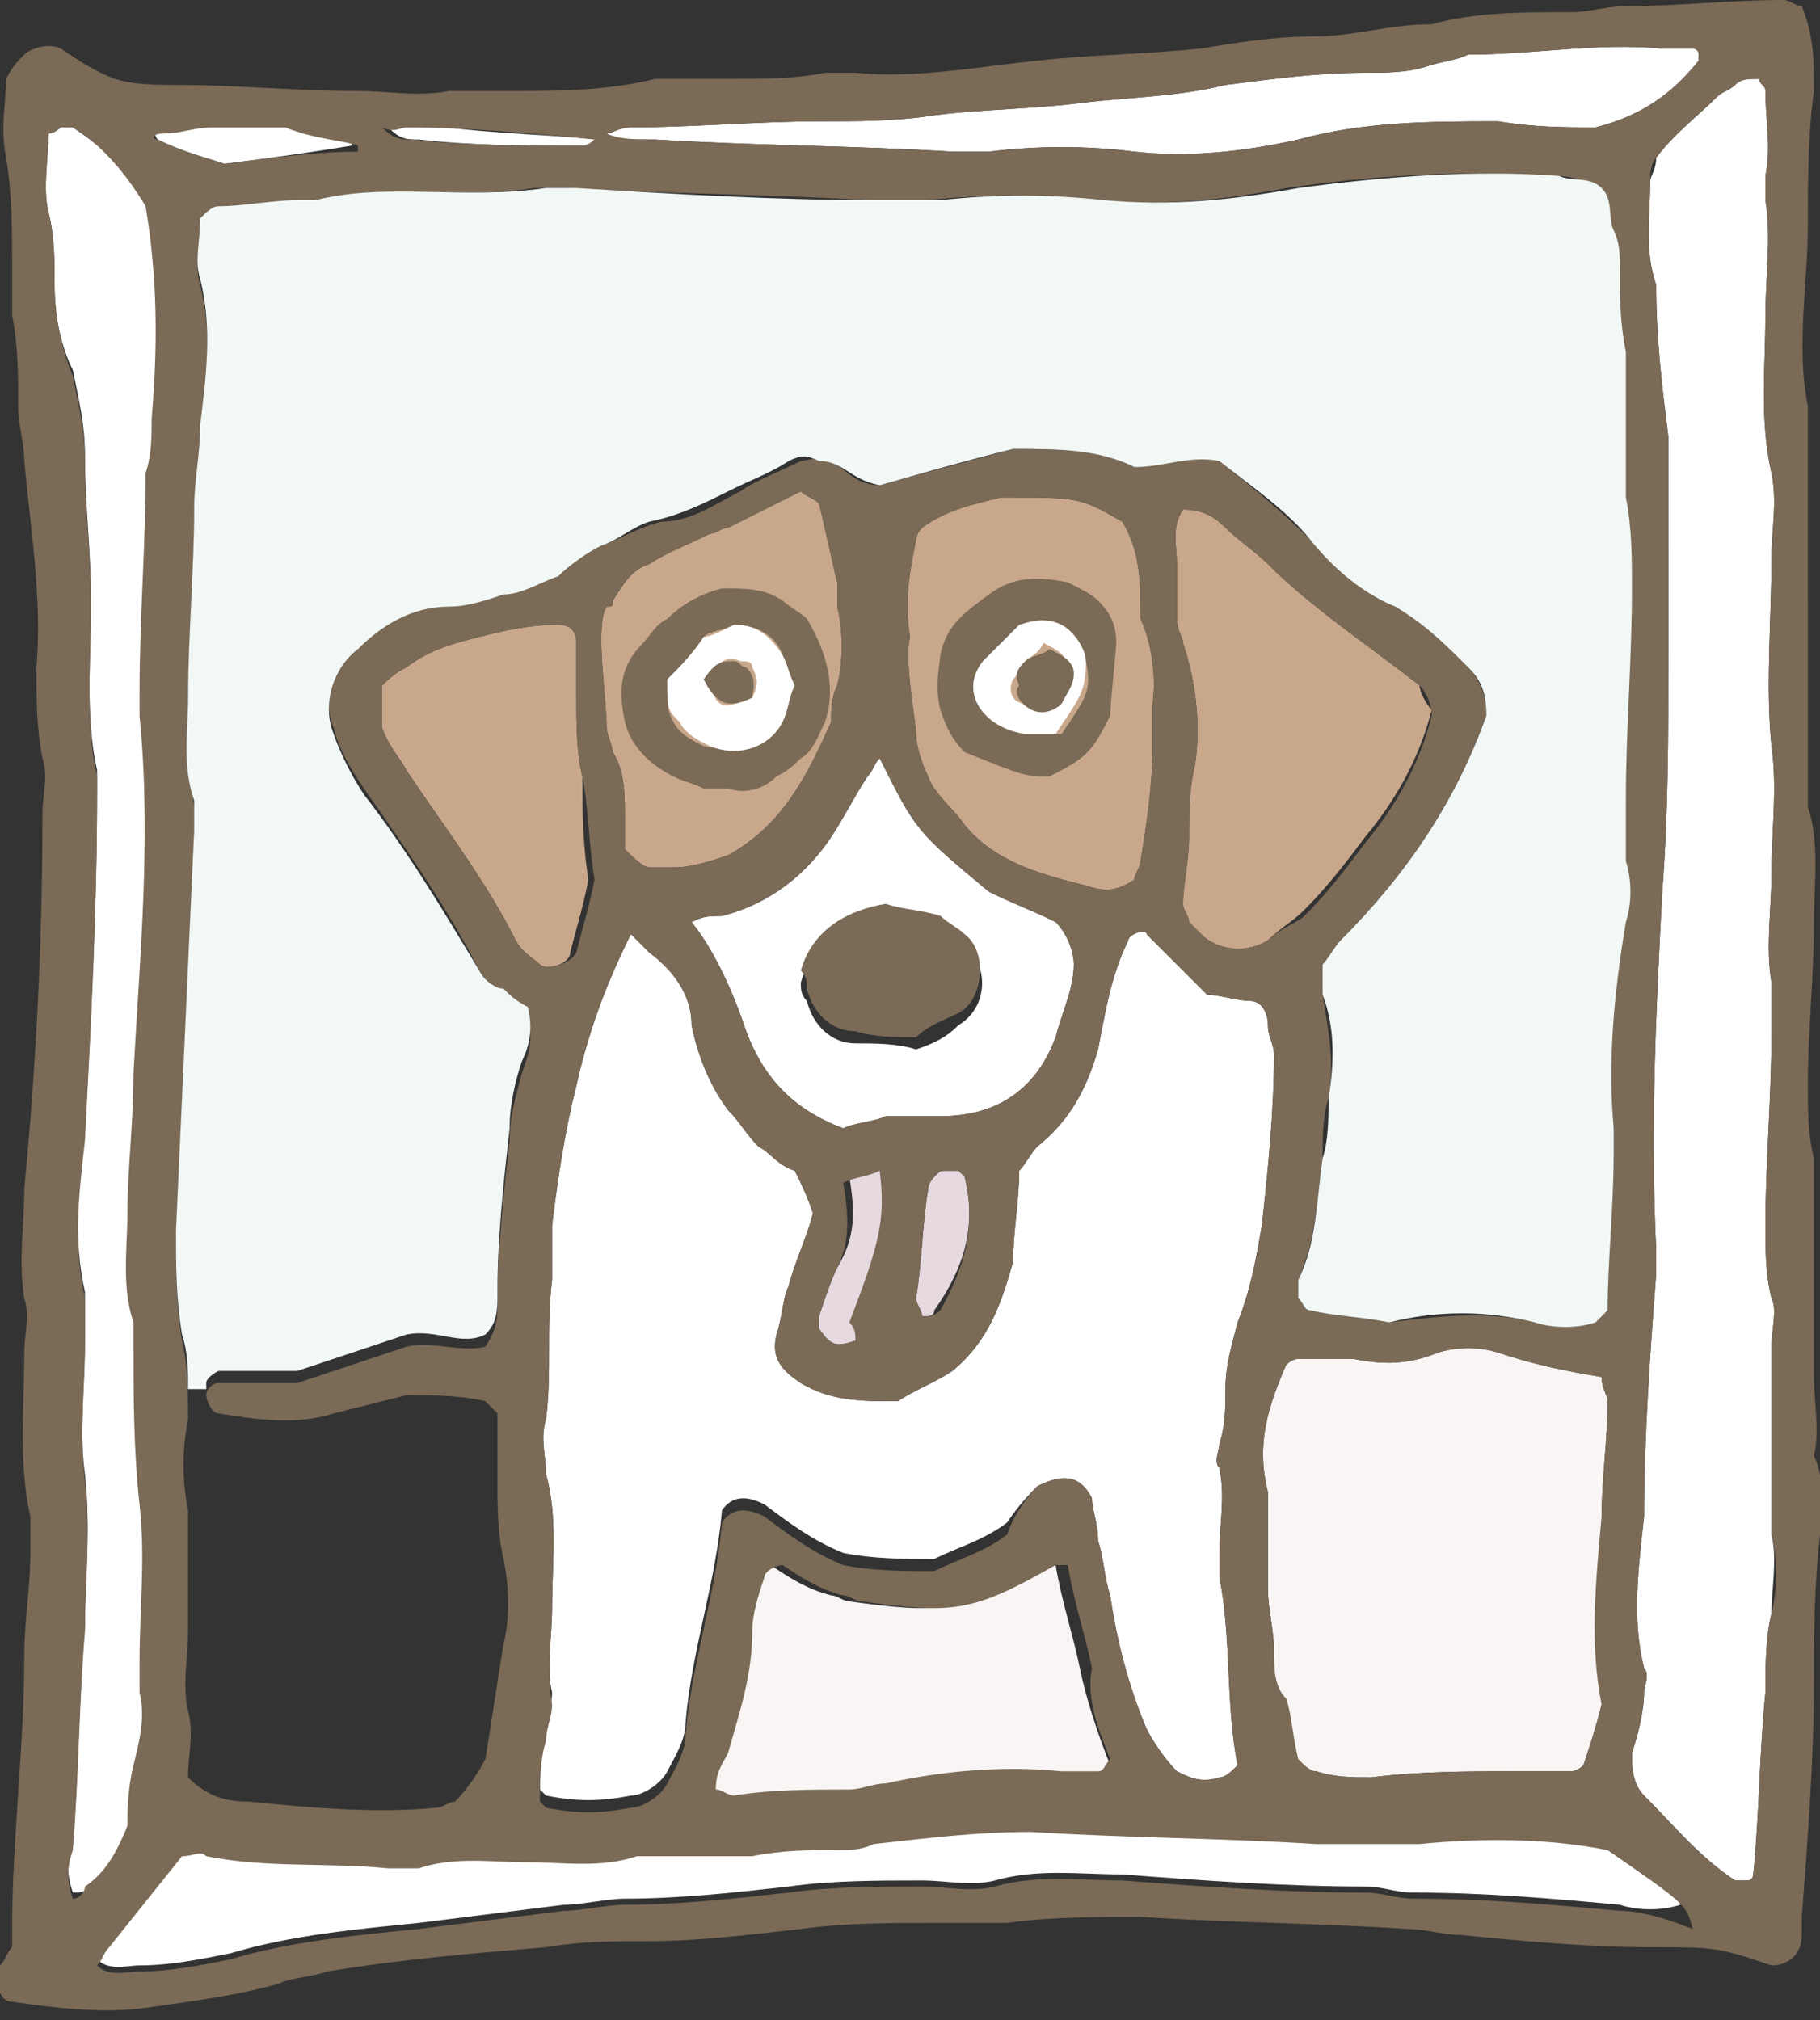 <svg xmlns="http://www.w3.org/2000/svg" width="30" height="33.3" style="overflow:visible;enable-background:new 0 0 30 33.3" xml:space="preserve">
    <rect width="100%" height="100%" fill="#333333" stroke="none"/>
    <style>
        .st0{fill:#c8a78b}.st1{fill:#7a6a56}.st2{fill:#fff}.st3{fill:#f8f5f4}.st4{fill:#e7d9e0}
    </style>
    <path class="st0" d="M10.1 9.9c.2-.3.3-.5.6-.6.3-.2.6-.3 1-.5.1 0 .2-.1.3-.1l1.2-.6c.1.1.2.1.3.2.1.4.2.9.3 1.3v.4c.1.4.1.9 0 1.3-.1.2-.1.4-.1.6-.4.9-.8 1.7-1.7 2.2-.3.1-.6.2-.9.2h-.4c-.1 0-.3-.2-.4-.3v-.5c0-.4 0-.8-.2-1.1 0-.1-.1-.3-.1-.4 0-.5-.2-1.7 0-2 .1 0 .1 0 .1-.1 0 .1 0 0 0 0zM15.1 8.9c0-.1.1-.2.1-.2.4-.3.9-.4 1.3-.5 1.3 0 1.3 0 2 .4.3.5.3 1 .3 1.6 0 0 .3.6.2 1.4v.7c0 .6-.1 1.3-.2 1.9 0 .1-.1.2-.1.3-.3.2-.5.2-.8.1-.8-.2-1.5-.4-2-1-.2-.3-.5-.5-.6-.8-.1-.2-.2-.5-.2-.7s-.2-1.2-.1-1.6c-.1-.6 0-1.1.1-1.6z"/>
    <path class="st1" d="M11.9 9.7c.4 0 .7 0 1 .2.1.1.3.2.4.3.3.5.5 1.1.3 1.7-.1.2-.2.5-.4.6-.1.1-.2.2-.4.3-.2.2-.5.3-.8.2h-.4c-.2-.1-.3-.1-.5-.2-.4-.2-.7-.5-.8-.9-.1-.5-.1-.9.3-1.3.1-.1.2-.3.4-.4.2-.2.5-.4.9-.5zm-.9 1.5c0 .5 0 .5.1.7.1.2.3.3.5.4.5.1 1 0 1.2-.4.1-.2.2-.4.2-.6 0-.1 0-.3-.1-.5-.1-.3-.4-.5-.8-.5-.2.1-.4.1-.5.2-.2.3-.4.5-.6.7z"/>
    <path class="st2" d="M16.6 25.1c-.4.3-.8.4-1.2.6-.5 0-1 0-1.5-.1-.5-.2-.9-.5-1.3-.8-.2-.1-.5-.2-.7.1-.1 1.2-.5 2.3-.6 3.5 0 .3-.2.6-.3.8-.1.2-.4.4-.6.4-.5.1-.9.1-1.4 0l-.1-.1c0-.3 0-.7.1-1 0-.2.1-.4.1-.6-.1-.4 0-.9 0-1.4 0-.7.1-1.5-.1-2.2 0-.3-.1-.6 0-.9.1-.8 0-1.5.1-2.3v-.9c.1-.8.2-1.5.4-2.3.2-.9.5-1.7.9-2.5l.3.3c.4.3.7.7.7 1.2.1.5.3 1 .6 1.4.2.2.3.4.5.6.2.1.3.3.6.4.1.2.2.4.3.7-.1.4-.3.8-.4 1.2-.1.2-.1.5-.2.8-.1.4.1.6.4.8.5.3 1 .3 1.6.3.3-.2.6-.3.9-.5.6-.5.8-1.1 1-1.8 0-.5.1-1 .1-1.5.1-.1.2-.3.3-.4.5-.4.8-.9 1-1.6.1-.5.2-1.2.5-1.8 0-.1.3-.2.3-.1l.3.3.7.7c.2 0 .5.1.7.1.2 0 .3.2.3.4s.1.3.1.5c0 .9-.1 1.9-.2 2.8-.1.6-.2 1.1-.4 1.6-.1.4-.2.7-.2 1.1 0 .3 0 .6-.1.9 0 .1-.1.3 0 .4.1.5 0 .9 0 1.4v.4c.2 1 .1 2.1.3 3.1-.1.1-.2.2-.3.2-.3.1-.5 0-.7-.1-.2-.2-.4-.5-.5-.7-.3-.7-.5-1.5-.6-2.2-.1-.3-.1-.6-.2-.9 0-.3-.1-.5-.1-.7-.2-.4-.5-.4-.9-.2-.1.1-.3.3-.5.6zM27.3 2.6c.3-.4.7-.7 1-1 .1-.1.2-.1.3-.2.1-.1.2-.1.4-.1 0 .1.1.1.1.2 0 .5.1.9 0 1.4v.4c.1.6 0 1.3 0 1.9 0 .9-.1 1.7.1 2.6.1.5 0 .9 0 1.4 0 1-.1 2.1 0 3.1.1.7 0 1.4 0 2.1 0 .6-.1 1.2 0 1.8v.8c0 1.1-.1 2.2-.1 3.2 0 .4 0 .8.1 1.2.1.2 0 .5 0 .8V25.3c.1.4 0 .9 0 1.3-.1.4-.1.9-.1 1.3-.1 1-.1 2-.2 3 0 0 0 .1-.1.1h-.2c-.6-.4-1-.9-1.5-1.4-.2-.2-.2-.5-.2-.7.1-.3.2-.7.2-1 0-.1.1-.3 0-.4-.2-.8-.1-1.6 0-2.5 0-1.3.1-2.7.2-4v-.4c-.1-2 0-4 .1-5.9.1-1.3.1-2.6.1-3.9V7.2c-.1-.8-.2-1.6-.2-2.5-.2-.6-.1-1.1-.1-1.7 0-.1.1-.2.1-.4z"/>
    <path class="st3" d="M21.3 29.1c-.1-.4-.1-.7-.2-1-.1-.3-.1-.6-.1-.9 0-.3-.1-.7-.1-1v-1.6c-.2-.8 0-1.4.3-2.1.1-.1.2-.1.2-.1h.9c.5.1.9.1 1.4-.1.3-.1.7-.1 1 0 .6.2 1.1.3 1.7.4 0 .2.1.3.1.4 0 .6-.1 1.3-.1 1.9 0 1-.1 2.1 0 3.1-.1.4-.2.7-.3 1-.1.1-.2.1-.2.1H25c-.8 0-1.6 0-2.4.1-.3 0-.6 0-.9-.1-.2 0-.3-.1-.4-.1z"/>
    <path class="st2" d="M2.5 3.4c.2 1.2.2 2.3.1 3.5 0 .3 0 .6-.1.9 0 1.2-.1 2.4-.1 3.6v.4c.2 2 0 4-.1 5.9 0 .8-.1 1.6-.1 2.3 0 .6-.1 1.2.1 1.8v.3c0 .9 0 1.8.1 2.7.1.9 0 1.7 0 2.6v.5c.1.4 0 .8-.1 1.2-.1.4-.1.8-.1 1-.2.5-.4.8-.7 1-.1.1-.2.1-.3.1-.1-.3-.1-.5 0-.8.1-1.2.1-2.4.2-3.6 0-.8.1-1.6 0-2.5-.1-.7 0-1.5 0-2.2v-.8c-.2-.9-.1-1.7 0-2.6.1-1.9.2-3.8.2-5.7v-.3c-.2-.9-.1-1.9-.1-2.8 0-.8-.1-1.6-.1-2.4 0-.5-.1-.9-.2-1.4C1 5.7.9 5.2.9 4.7c0-.4 0-.8-.1-1.2-.1-.4 0-.9 0-1.3.1 0 .2-.1.2-.1h.2c.6.4 1 .8 1.3 1.3zM27.7 31.4c-.3.1-.7.1-1 0-1.1-.1-2.2-.2-3.4-.2-.3 0-.5-.1-.8-.1-1.3 0-2.7-.1-4-.2-.7 0-1.4-.1-2.1.1-.4.1-.8 0-1.2 0-.7 0-1.5 0-2.2.1-.9.1-1.8.2-2.7.2-.3 0-.7.1-1 .1l-2.4.3c-1 .1-2.1.2-3.1.5-.5.1-1 .2-1.5.2-.2 0-.5.1-.7-.1.1-.1.1-.2.2-.3L3 30.5c.2 0 .3-.1.4 0 1 .2 2 .1 3 .2h.5c.6-.2 1.2-.1 1.8-.1.6 0 1.2.1 1.8-.1H12.4c.5-.1.9-.1 1.4-.1.2 0 .4 0 .6-.1.9-.1 1.7-.2 2.6-.2 1.6.1 3.1.1 4.7.2h1.7c1-.1 2.1-.1 3.1.1 1.1.7 1.1.7 1.2 1z"/>
    <path class="st0" d="M23.6 11.7c-.2.8-.6 1.5-1.1 2.1-.3.4-.6.8-1 1.2-.2.2-.4.3-.6.5-.3.2-.8.2-1.1-.1l-.2-.2c0-.1-.1-.2-.1-.3 0-.3.1-.7.1-1.1 0-.4 0-.8.1-1.2.1-.7 0-1.4-.2-2 0-.1-.1-.2-.1-.4v-.9c0-.3-.1-.6.1-.9.3 0 .5.1.7.3.2.2.5.4.7.6.7.7 1.6 1.3 2.5 2 0 .1.1.3.2.4z"/>
    <path class="st3" d="M11.6 29.5c0-.3.1-.4.2-.6.2-.7.4-1.3.4-2 0-.3.1-.6.2-.9 0-.1.2-.2.3-.2.3.2.6.4 1 .5.1 0 .2.1.3.1 1.5.2 1.8.2 3.2-.6h.2c.1.6.3 1.2.4 1.7.1.5.3 1.1.5 1.6-.1.1-.1.2-.2.2h-.6c-1-.1-2 0-2.9.2-.2 0-.4.1-.6.1-.6 0-1.3 0-1.9.1-.3-.1-.4-.2-.5-.2z"/>
    <path class="st2" d="M16.3 14.7c.4.2.7.3 1.1.5.2.2.3.5.3.7 0 .4-.2.8-.3 1.2-.3.8-.9 1.3-1.9 1.3h-.9c-.2.1-.5.1-.7.2-.8-.3-1.3-.8-1.6-1.6-.2-.6-.5-1.3-.9-1.8.2-.1.3-.1.5-.1.8-.2 1.4-.7 1.8-1.3.2-.3.4-.7.6-1 .1-.1.1-.2.2-.3.6 1.2.6 1.2 1.8 2.2zm-.8.4c-.3 0-.6-.1-.9 0-.7.1-1.2.4-1.4 1.1 0 .1 0 .2.1.3.1.4.4.7.8.7.3 0 .7 0 1 .1.3-.1.5-.2.7-.4.5-.3.5-1 .1-1.3-.1-.3-.3-.4-.4-.5zM9.9 2.3s0-.1.1-.1.2-.1.4-.1c1 0 2.1-.1 3.1-.1.6 0 1.3 0 1.9-.1.8-.1 1.6-.1 2.4-.2.8-.1 1.6-.1 2.4-.3.8-.1 1.5-.2 2.3-.2.3 0 .7 0 1-.1.3-.1.5-.1.7-.2 1.1 0 2.1-.2 3.2-.1h.5s.1 0 .1.1V1c-.4.5-.9.9-1.7 1.1-.5 0-1 0-1.6-.1-1.1 0-2.2 0-3.3.3-.9.2-1.8.3-2.7.2-.8-.1-1.6-.1-2.4 0h-.6c-1.6-.1-3.3-.1-4.9-.2h-.9z"/>
    <path class="st0" d="M9.7 14.5c-.1.5-.2.8-.3 1.2 0 .2-.4.3-.5.2-.1-.1-.3-.2-.4-.4-.5-1-1.2-1.9-1.8-2.8-.1-.2-.3-.4-.4-.7v-.7c.1-.1.2-.2.4-.3.4-.3.8-.4 1.2-.5.4-.1.8-.2 1.3-.2.2 0 .3.1.3.3v.9c0 .4 0 .9.1 1.3 0 .5 0 1.1.1 1.7z"/>
    <path class="st2" d="M17.4 12.1h-.6c-.6-.1-1-.7-.6-1.2l.6-.6c.3-.1.5-.1.7 0 .2.1.4.4.4.6 0 .5-.1.6-.5 1.2zm-.5-1.2c-.1.1-.1.2-.2.3-.1.2 0 .4.2.4.2.1.4.1.5-.1.1-.1.2-.3.2-.5s-.2-.3-.4-.4c-.1.2-.2.2-.3.3z"/>
    <path class="st4" d="M15.2 21.7c0-.1-.1-.2-.1-.3.1-.6.1-1.2.2-1.8 0-.1.1-.2.1-.2.1-.1.1-.1.2-.1h.2l.1.1c.2.8 0 1.5-.5 2.2 0 .1-.1.1-.2.1zM14 19.4c.2-.1.4-.1.6-.2.1.8 0 1.2-.5 2.5v.4c-.3.1-.4.1-.6-.2v-.2c.1-.3.2-.6.3-.8.3-.5.3-.9.2-1.5z"/>
    <path class="st2" d="M4.6 2c.5.2.9.2 1.2.3v.1c-.6.1-1.3.2-2.1.3-.3-.1-.7-.2-1.1-.4-.1-.1 0-.2.1-.2.3 0 .5-.1.8-.1.3.1.7.1 1.1 0zM9.9 2.3c-.1 0-.1.1-.2.1h-.2c-.9 0-1.7 0-2.6-.1-.2 0-.3 0-.5-.2.1 0 .2-.1.3-.1 1.1.2 2.1.2 3.2.3zM11 11.2c.2-.2.4-.4.6-.7.1 0 .3-.1.5-.2.4 0 .6.2.8.5.1.2.1.3.2.5-.1.2-.1.4-.2.6-.2.4-.7.6-1.2.4-.2-.1-.4-.2-.5-.4-.2-.2-.2-.2-.2-.7zm1.4.3c.1-.2.1-.3 0-.5 0-.1-.1-.1-.2-.1-.2-.1-.4 0-.5.3.1.5.2.5.7.3z"/>
    <path class="st1" d="M15.5 15.1c.1.1.3.2.4.3.4.3.3 1.1-.1 1.3-.2.1-.5.2-.7.4-.3 0-.7 0-1-.1-.4 0-.7-.3-.8-.7 0-.1 0-.2-.1-.3.2-.7.8-1 1.4-1.1.3.1.6.1.9.2zM16.9 10.9c.1-.1.3-.1.4-.2.2.1.4.2.4.4s-.1.3-.2.5c-.1.1-.3.2-.5.1s-.3-.3-.2-.4c-.1-.2 0-.3.1-.4zM12.4 11.5c-.4.2-.6.1-.8-.3.2-.3.3-.3.5-.3.1 0 .1.1.2.1.2.2.1.4.1.5z"/>
    <path class="st1" d="M30 25.3c0-.4.1-.9-.1-1.3.1-.4 0-.9 0-1.3v-3.6c-.1-.4-.1-.8-.1-1.2 0-.9.1-1.8.1-2.7 0-.6.1-1.3-.1-1.9V6.7c-.2-1 0-2 0-3 0-.7 0-1.5.1-2.2 0-.5 0-.9-.2-1.4-.1 0-.2-.1-.3-.1-.9 0-1.7.1-2.6.1-.3 0-.6.1-.9.1-.8 0-1.6 0-2.3.2-.7 0-1.3.2-1.9.2-.7 0-1.3.1-1.9.2-1 .1-1.8.1-2.7.2-1 .1-2 .3-3 .2h-.5c-.5.1-1 .1-1.5.1h-1.3c-.8.2-1.6.2-2.5.2h-.9c-.5.1-1 0-1.5 0-1 0-2-.1-3-.1-.3 0-.7 0-1-.1-.3-.1-.6-.3-.9-.5C.8.7.5.8.4.9c-.1.1-.2.2-.3.4 0 .4-.1.8 0 1.3.1.6.1 1.2.1 1.8v.8c.1.5.1 1 .1 1.5 0 .3.1.6.1.9.1 1.1.3 2.3.2 3.4 0 .5 0 1 .1 1.5.1.3 0 .6 0 .9 0 2.1-.1 4.1-.3 6.2 0 .6-.1 1.2 0 1.8.1.3 0 .6 0 .9 0 .9-.1 1.8.1 2.7v.6c0 .6-.1 1.1-.1 1.7 0 1.5-.2 3-.2 4.5v.3c-.1.1-.1.2-.2.3v.1c-.1.2 0 .5.2.5.7.1 1.5.2 2.2.1.7-.1 1.5-.2 2.2-.4.2-.1.5-.1.8-.2 1.2-.2 2.4-.3 3.6-.4.6-.1 1.1-.1 1.7-.1.8 0 1.6-.1 2.5-.2.7-.1 1.5-.1 2.2-.1h1.2c.7-.1 1.5-.1 2.2-.1 1.5.1 2.9.1 4.4.2.3 0 .6.1.9.1 1 .1 2.1.2 3.1.2 1.1 0 1.1 0 2 .3.3 0 .5-.2.5-.5v-.3c.1-1.3.2-2.6.2-3.9 0-.7 0-1.5.1-2.4zM10 2.2c.1 0 .2-.1.4-.1 1 0 2.1-.1 3.1-.1.6 0 1.3 0 1.9-.1.8-.1 1.6-.1 2.4-.2.8-.1 1.6-.1 2.4-.3.8-.1 1.5-.2 2.3-.2.3 0 .7 0 1-.1.3-.1.5-.1.7-.2 1.1 0 2.1-.2 3.2-.1h.5s.1 0 .1.1V1c-.4.5-.9.9-1.7 1.1-.5 0-1 0-1.6-.1-1.1 0-2.2 0-3.3.3-.9.2-1.8.3-2.7.2-.8-.1-1.6-.1-2.4 0h-.6c-1.6-.1-3.3-.1-4.9-.2-.3 0-.6 0-.8-.1-.1 0 0 0 0 0zm16.6 16.4v.4c0 .9-.1 1.7-.1 2.6-.1.1-.2.1-.2.2-.3.1-.7 0-1 0-.8-.2-1.6-.1-2.4 0-.5-.1-.9-.1-1.3-.2-.1 0-.1-.1-.2-.2v-.3c.3-.7.3-1.3.4-2 0-.3 0-.7.1-1 .1-.6 0-1.1-.1-1.7v-.5c.1-.1.2-.3.3-.4 1.1-1.1 1.9-2.3 2.4-3.7 0-.3-.1-.6-.3-.8-.3-.4-.7-.8-1.2-1-.5-.3-1-.7-1.4-1.1-.5-.5-1-.9-1.5-1.3-.5-.1-.9 0-1.4.1-.6-.3-1.3-.3-2-.3-.7.2-1.5.4-2.2.6-.4 0-.6-.3-.8-.4-.2-.1-.4 0-.5 0-.4.2-.7.3-1 .5-.4.2-.8.5-1.3.5-.4.1-.7.3-1 .4-.2.1-.5.3-.7.4-.3.2-.6.3-.9.3-.3.1-.6.2-.9.2-.6.1-1.1.4-1.5.7-.4.4-.6.9-.4 1.4.1.4.3.7.5 1 .7 1 1.4 2 1.9 3 .1.2.3.3.4.5.1.1.3.2.4.3.1.4 0 .6-.1.9-.1.4-.2.7-.2 1.1-.1.9-.2 1.8-.2 2.7 0 .2 0 .4-.2.7-.4.1-.9-.1-1.3 0l-1.8.6H3.6c-.1 0-.2.1-.2.2s.1.3.2.3c.6.1 1.3.2 1.9 0l1.2-.3c.4 0 .9 0 1.3.1l.2.2v1.1c0 .4 0 .9.1 1.3.1.5.1 1 0 1.4-.1.6-.2 1.3-.3 1.9-.1.2-.3.5-.5.7-.1 0-.2.1-.3.1-1 .1-2.1 0-3.1-.1-.4 0-.7-.1-1-.4 0-.4.1-.7 0-1.1-.1-.4 0-.9 0-1.3v-2c-.1-.5-.1-1 0-1.5 0-.4 0-.9-.1-1.3-.1-.6-.1-1.1-.1-1.7l.3-6.6v-.5c-.1-.6-.1-1.1-.1-1.7 0-1 .1-2.1.1-3.1 0-.5.1-.9.1-1.4.1-.8.2-1.6 0-2.4-.1-.3 0-.7 0-1 .1-.1.2-.2.3-.2.5-.1.9-.1 1.4-.2h.3c1.1-.3 2.3 0 3.5-.2h.5c1.7.1 3.4.1 5 .2h1c.9-.1 1.8-.1 2.7 0 1.1.1 2.2 0 3.2-.2 1.4-.2 2.8-.3 4.3-.2.3 0 .5 0 .7.2.2.2.1.5.2.7.1.2.1.4.1.6 0 .5.1.9.1 1.4.1.5 0 .9 0 1.4v2.6c0 1.2-.1 2.3-.1 3.5v2c.1 1.1 0 2.2.1 3.3zm-.2 9.5c-.1.4-.2.7-.3 1-.1.1-.2.1-.2.1H25c-.8 0-1.6 0-2.4.1-.3 0-.6 0-.9-.1-.1 0-.2-.1-.3-.2-.1-.4-.1-.7-.2-1-.2-.2-.2-.5-.2-.8 0-.3-.1-.7-.1-1v-1.6c-.2-.8 0-1.4.3-2.1.1-.1.2-.1.2-.1h.9c.5.1.9.1 1.4-.1.3-.1.7-.1 1 0 .6.2 1.1.3 1.7.4 0 .2.1.3.1.4 0 .6-.1 1.3-.1 1.9-.1 1.1-.2 2.1 0 3.1zm-6.3-4.3c0 .1-.1.3 0 .4.1.5 0 .9 0 1.4v.4c.2 1 .1 2.1.3 3.1-.1.1-.2.2-.3.2-.3.1-.5 0-.7-.1-.2-.2-.4-.5-.5-.7-.3-.7-.5-1.5-.6-2.2-.1-.3-.1-.6-.2-.9 0-.3-.1-.5-.1-.7-.2-.4-.5-.4-.9-.2-.2.2-.4.5-.5.8-.4.3-.8.4-1.2.6-.5 0-1 0-1.5-.1-.5-.2-.9-.5-1.3-.8-.2-.1-.5-.2-.7.1-.1 1.2-.5 2.3-.6 3.5 0 .3-.2.6-.3.8-.1.2-.4.4-.6.4-.5.1-.9.1-1.4 0l-.1-.1c0-.3 0-.7.1-1 0-.2.1-.4.1-.6-.1-.6 0-1.1 0-1.6 0-.7.1-1.5-.1-2.2 0-.3-.1-.6 0-.9.1-.8 0-1.5.1-2.3v-.9c.1-.8.2-1.5.4-2.3.2-.9.5-1.7.9-2.5l.3.3c.4.3.7.7.7 1.2.1.5.3 1 .6 1.4.2.2.3.4.5.6.2.1.3.3.6.4.1.2.2.4.3.7-.1.4-.3.8-.4 1.2-.1.2-.1.5-.2.8-.1.4.1.6.4.8.5.3 1 .3 1.6.3.3-.2.6-.3.9-.5.6-.5.8-1.1 1-1.8 0-.5.1-1 .1-1.5.1-.1.2-.3.3-.4.5-.4.8-.9 1-1.6.1-.5.2-1.2.5-1.8 0-.1.3-.2.3-.1l.3.3.7.7c.2 0 .5.1.7.1.2 0 .3.2.3.4s.1.3.1.5c0 .9-.1 1.9-.2 2.8-.1.6-.2 1.1-.4 1.6-.1.4-.2.7-.2 1.1 0 .3 0 .6-.1.9zM18.3 29c-.1.1-.1.2-.2.2h-.6c-1-.1-2 0-2.9.2-.2 0-.4.1-.6.1-.6 0-1.3 0-1.9.1-.1 0-.2-.1-.3-.1 0-.3.1-.4.2-.6.2-.7.4-1.3.4-2 0-.3.1-.6.2-.9 0-.1.2-.2.3-.2.3.2.6.4 1 .5.1 0 .2.1.3.1 1.5.2 1.8.2 3.2-.6h.2c.1.6.3 1.2.4 1.7-.1.5.1 1 .3 1.5zM8.9 15.9c-.1-.1-.3-.2-.4-.4-.5-1-1.2-1.9-1.8-2.8-.1-.2-.3-.4-.4-.7v-.7c.1-.1.2-.2.4-.3.4-.3.8-.4 1.2-.5.4-.1.8-.2 1.3-.2.2 0 .3.1.3.3v.9c0 .4 0 .9.1 1.3.1.5.1 1.1.2 1.7-.1.5-.2.8-.3 1.2-.1.2-.5.3-.6.2zm1.2-6c.2-.3.3-.5.6-.6.3-.2.6-.3 1-.5.1 0 .2-.1.3-.1l1.2-.6c.1.1.2.1.3.2.1.4.2.9.3 1.3v.4c.1.4.1.9 0 1.3-.1.2-.1.4-.1.6-.4.9-.8 1.7-1.7 2.2-.3.1-.6.2-.9.2h-.4c-.1 0-.3-.2-.4-.3v-.5c0-.4 0-.8-.2-1.1 0-.1-.1-.3-.1-.4 0-.5-.2-1.7 0-2 .1 0 .1 0 .1-.1 0 .1 0 0 0 0zm5-1c0-.1.1-.2.1-.2.4-.3.9-.4 1.3-.5 1.3 0 1.3 0 2 .4.3.5.3 1 .3 1.6 0 0 .3.6.2 1.4v.7c0 .6-.1 1.3-.2 1.9 0 .1-.1.2-.1.3-.3.2-.5.2-.8.1-.8-.2-1.5-.4-2-1-.2-.3-.5-.5-.6-.8-.1-.2-.2-.5-.2-.7s-.2-1.2-.1-1.6c-.1-.6 0-1.1.1-1.6zm1.2 5.8c.4.2.7.3 1.1.5.2.2.3.5.3.7 0 .4-.2.8-.3 1.2-.3.8-.9 1.3-1.9 1.3h-.9c-.2.1-.5.1-.7.2-.8-.3-1.3-.8-1.6-1.6-.2-.6-.5-1.3-.9-1.8.2-.1.3-.1.5-.1.8-.2 1.4-.7 1.8-1.3.2-.3.4-.7.6-1 .1-.1.1-.2.2-.3.6 1.2.6 1.2 1.8 2.2zm-.8 6.9c-.1.1-.2.1-.3.1 0-.1-.1-.2-.1-.3.1-.6.1-1.2.2-1.8 0-.1.1-.2.1-.2.1-.1.1-.1.2-.1h.2l.1.1c.2.8 0 1.5-.4 2.2zm-1.4.5c-.3.1-.4.1-.6-.2v-.2c.1-.3.2-.6.3-.8.2-.4.2-.8.1-1.4.2-.1.4-.1.6-.2.1.8 0 1.2-.5 2.5.1.1.1.2.1.3zm6.8-6.6c-.3.2-.8.2-1.1-.1l-.2-.2c0-.1-.1-.2-.1-.3 0-.3.1-.7.1-1.1 0-.4 0-.8.1-1.2.1-.7 0-1.4-.2-2 0-.1-.1-.2-.1-.4v-.9c0-.3-.1-.6.1-.9.3 0 .5.1.7.3.2.2.5.4.7.6.7.7 1.6 1.3 2.5 2 .1.1.2.3.2.5-.2.8-.6 1.5-1.1 2.1-.3.4-.6.8-1 1.2-.1.1-.4.2-.6.4zM6.7 2.1c1 0 2.1.1 3.1.2 0 0-.1.1-.2.1h-.2c-.9 0-1.7 0-2.6-.1-.2 0-.3 0-.5-.2.2.1.3 0 .4 0zm-4 .1c.3 0 .5-.1.8-.1h1.2c.5.2.9.2 1.2.3v.1c-.7 0-1.4.1-2.2.2-.3-.1-.7-.2-1.1-.4-.1 0-.1-.1.1-.1zM1.2 31.3c-.1-.3-.1-.5 0-.8.1-1.2.1-2.4.2-3.6 0-.8.1-1.6 0-2.5-.1-.7 0-1.5 0-2.2v-.8c-.2-.9-.1-1.7 0-2.6.1-1.9.2-3.8.2-5.7v-.3c-.2-.9-.1-1.9-.1-2.8 0-.8-.1-1.6-.1-2.4 0-.5-.1-.9-.2-1.4-.2-.5-.3-1-.3-1.5 0-.4 0-.8-.1-1.2-.1-.4 0-.9 0-1.3.1 0 .2-.1.2-.1h.2c.5.3.9.8 1.2 1.3.2 1.2.2 2.3.1 3.5 0 .3 0 .6-.1.9 0 1.2-.1 2.4-.1 3.6v.4c.2 2 0 4-.1 5.9 0 .8-.1 1.6-.1 2.3 0 .6-.1 1.2.1 1.8v.3c0 .9 0 1.8.1 2.7.1.9 0 1.7 0 2.6v.5c.1.4 0 .8-.1 1.2-.1.4-.1.8-.1 1-.2.5-.4.8-.7 1 0 .1-.1.2-.2.2zm25.5.2c-1.1-.1-2.2-.2-3.4-.2-.3 0-.5-.1-.8-.1-1.3 0-2.7-.1-4-.2-.7 0-1.4-.1-2.1.1-.4.1-.8 0-1.2 0-.7 0-1.5 0-2.2.1-.9.1-1.8.2-2.7.2-.3 0-.7.1-1 .1l-2.4.3c-1 .1-2.1.2-3.1.5-.5.1-1 .2-1.5.2-.2 0-.5.1-.7-.1.1-.1.1-.2.2-.3L3 30.6c.2 0 .3-.1.4 0 1 .2 2 .1 3 .2h.5c.6-.2 1.2-.1 1.8-.1.6 0 1.2.1 1.8-.1H12.4c.5-.1.9-.1 1.4-.1.2 0 .4 0 .6-.1.9-.1 1.7-.2 2.6-.2 1.6.1 3.1.1 4.7.2h1.7c1-.1 2.1-.1 3.1.1 1.3.9 1.3.9 1.4 1.3-.5-.2-.9-.3-1.2-.3zm2.5-4.9c-.1.4-.1.9-.1 1.3-.1 1-.1 2-.2 3 0 0 0 .1-.1.1h-.2c-.6-.4-1-.9-1.5-1.4-.2-.2-.2-.5-.2-.7.1-.3.2-.7.2-1 0-.1.1-.3 0-.4-.2-.8-.1-1.6 0-2.5 0-1.3.1-2.7.2-4v-.4c-.1-2 0-4 .1-5.9.1-1.3.1-2.6.1-3.9V7.2c-.1-.8-.2-1.6-.2-2.5-.2-.6-.1-1.1-.1-1.7 0-.1 0-.3.1-.4.3-.4.7-.7 1-1 .1-.1.2-.1.3-.2.1-.1.2-.1.4-.1 0 .1.1.1.1.2 0 .5.1.9 0 1.4v.4c.1.6 0 1.3 0 1.9 0 .9-.1 1.7.1 2.6.1.5 0 .9 0 1.4 0 1-.1 2.1 0 3.1.1.7 0 1.4 0 2.1 0 .6-.1 1.2 0 1.8v.8c0 1.1-.1 2.2-.1 3.2 0 .4 0 .8.1 1.2.1.2 0 .5 0 .8V25.3c.1.4.1.9 0 1.3z"/>
    <path class="st1" d="M15.5 11.7c.1.3.2.5.4.7 1 .4 1 .4 1.4.4.6-.3.7-.4 1-1 0-.2.1-1.1.1-1.2 0-.3-.1-.5-.3-.7-.1-.1-.3-.2-.5-.3-.5-.1-.9-.1-1.3.2-.4.3-.7.5-.8 1 0 .1-.1.5 0 .9zm.7-.8.6-.6c.3-.1.5-.1.7 0 .2.1.4.4.4.6.1.5 0 .6-.4 1.2h-.6c-.7-.1-1.1-.7-.7-1.2z"/>
    <path d="M26.8 8.2V5.8c-.1-.5-.1-.9-.1-1.4 0-.2 0-.4-.1-.6-.1-.2 0-.5-.2-.7-.2-.2-.5-.1-.7-.2-1.4-.1-2.8 0-4.3.2-1.1.2-2.1.3-3.2.2-.9-.1-1.8-.1-2.7 0h-1c-1.7 0-3.4-.1-5-.2H9c-1.4.2-2.6-.1-3.8.2h-.3c-.4 0-.9.1-1.3.1-.1 0-.2.1-.3.2 0 .4-.1.7 0 1 .2.8.1 1.6 0 2.4 0 .5-.1.9-.1 1.4 0 1-.1 2.1-.1 3.1 0 .6-.1 1.1.1 1.7v.5l-.3 6.6c0 .6 0 1.1.1 1.7.1.3.1.6.1.9h.3v-.1c0-.1.2-.2.2-.2h1.3l1.8-.6c.5-.1.9.2 1.3 0 .2-.2.2-.4.2-.7 0-.9.1-1.8.2-2.7 0-.4.1-.8.2-1.1.1-.2.2-.5.1-.9-.2-.1-.3-.2-.4-.3-.1 0-.3-.1-.4-.3-.6-1-1.2-2-1.9-2.9-.2-.3-.4-.7-.5-1-.2-.5 0-1.1.4-1.4.4-.4.9-.7 1.5-.7.3 0 .6-.1.9-.2.3 0 .6-.2.9-.3.2-.2.5-.4.7-.5.3-.1.5-.3.8-.4.5-.1.9-.3 1.3-.5s.7-.3 1-.5c.2-.1.3-.1.5 0 .4 0 .5.3 1 .4.7-.2 1.4-.4 2.2-.6.7 0 1.4 0 2 .3.5 0 .9-.2 1.4-.1.5.4 1.1.8 1.5 1.3.4.5.9.9 1.4 1.1.5.3.8.6 1.2 1 .2.2.3.4.3.8-.5 1.4-1.3 2.6-2.4 3.7-.1.1-.2.3-.3.4v.5c.2.5.2 1.1.1 1.7 0 .3 0 .7-.1 1-.1.7-.1 1.4-.4 2v.3c.1.1.1.2.2.2.4.1.8.1 1.3.2.8-.2 1.6-.2 2.4 0 .3.1.7.1 1 0l.2-.2c0-.8.1-1.7.1-2.6v-.4c-.1-1.1 0-2.2.2-3.4.1-.3.1-.7 0-1v-1c0-1.2.1-2.3.1-3.5 0-.5 0-1-.1-1.5z" style="fill:#f1f8f6"/>
</svg>
